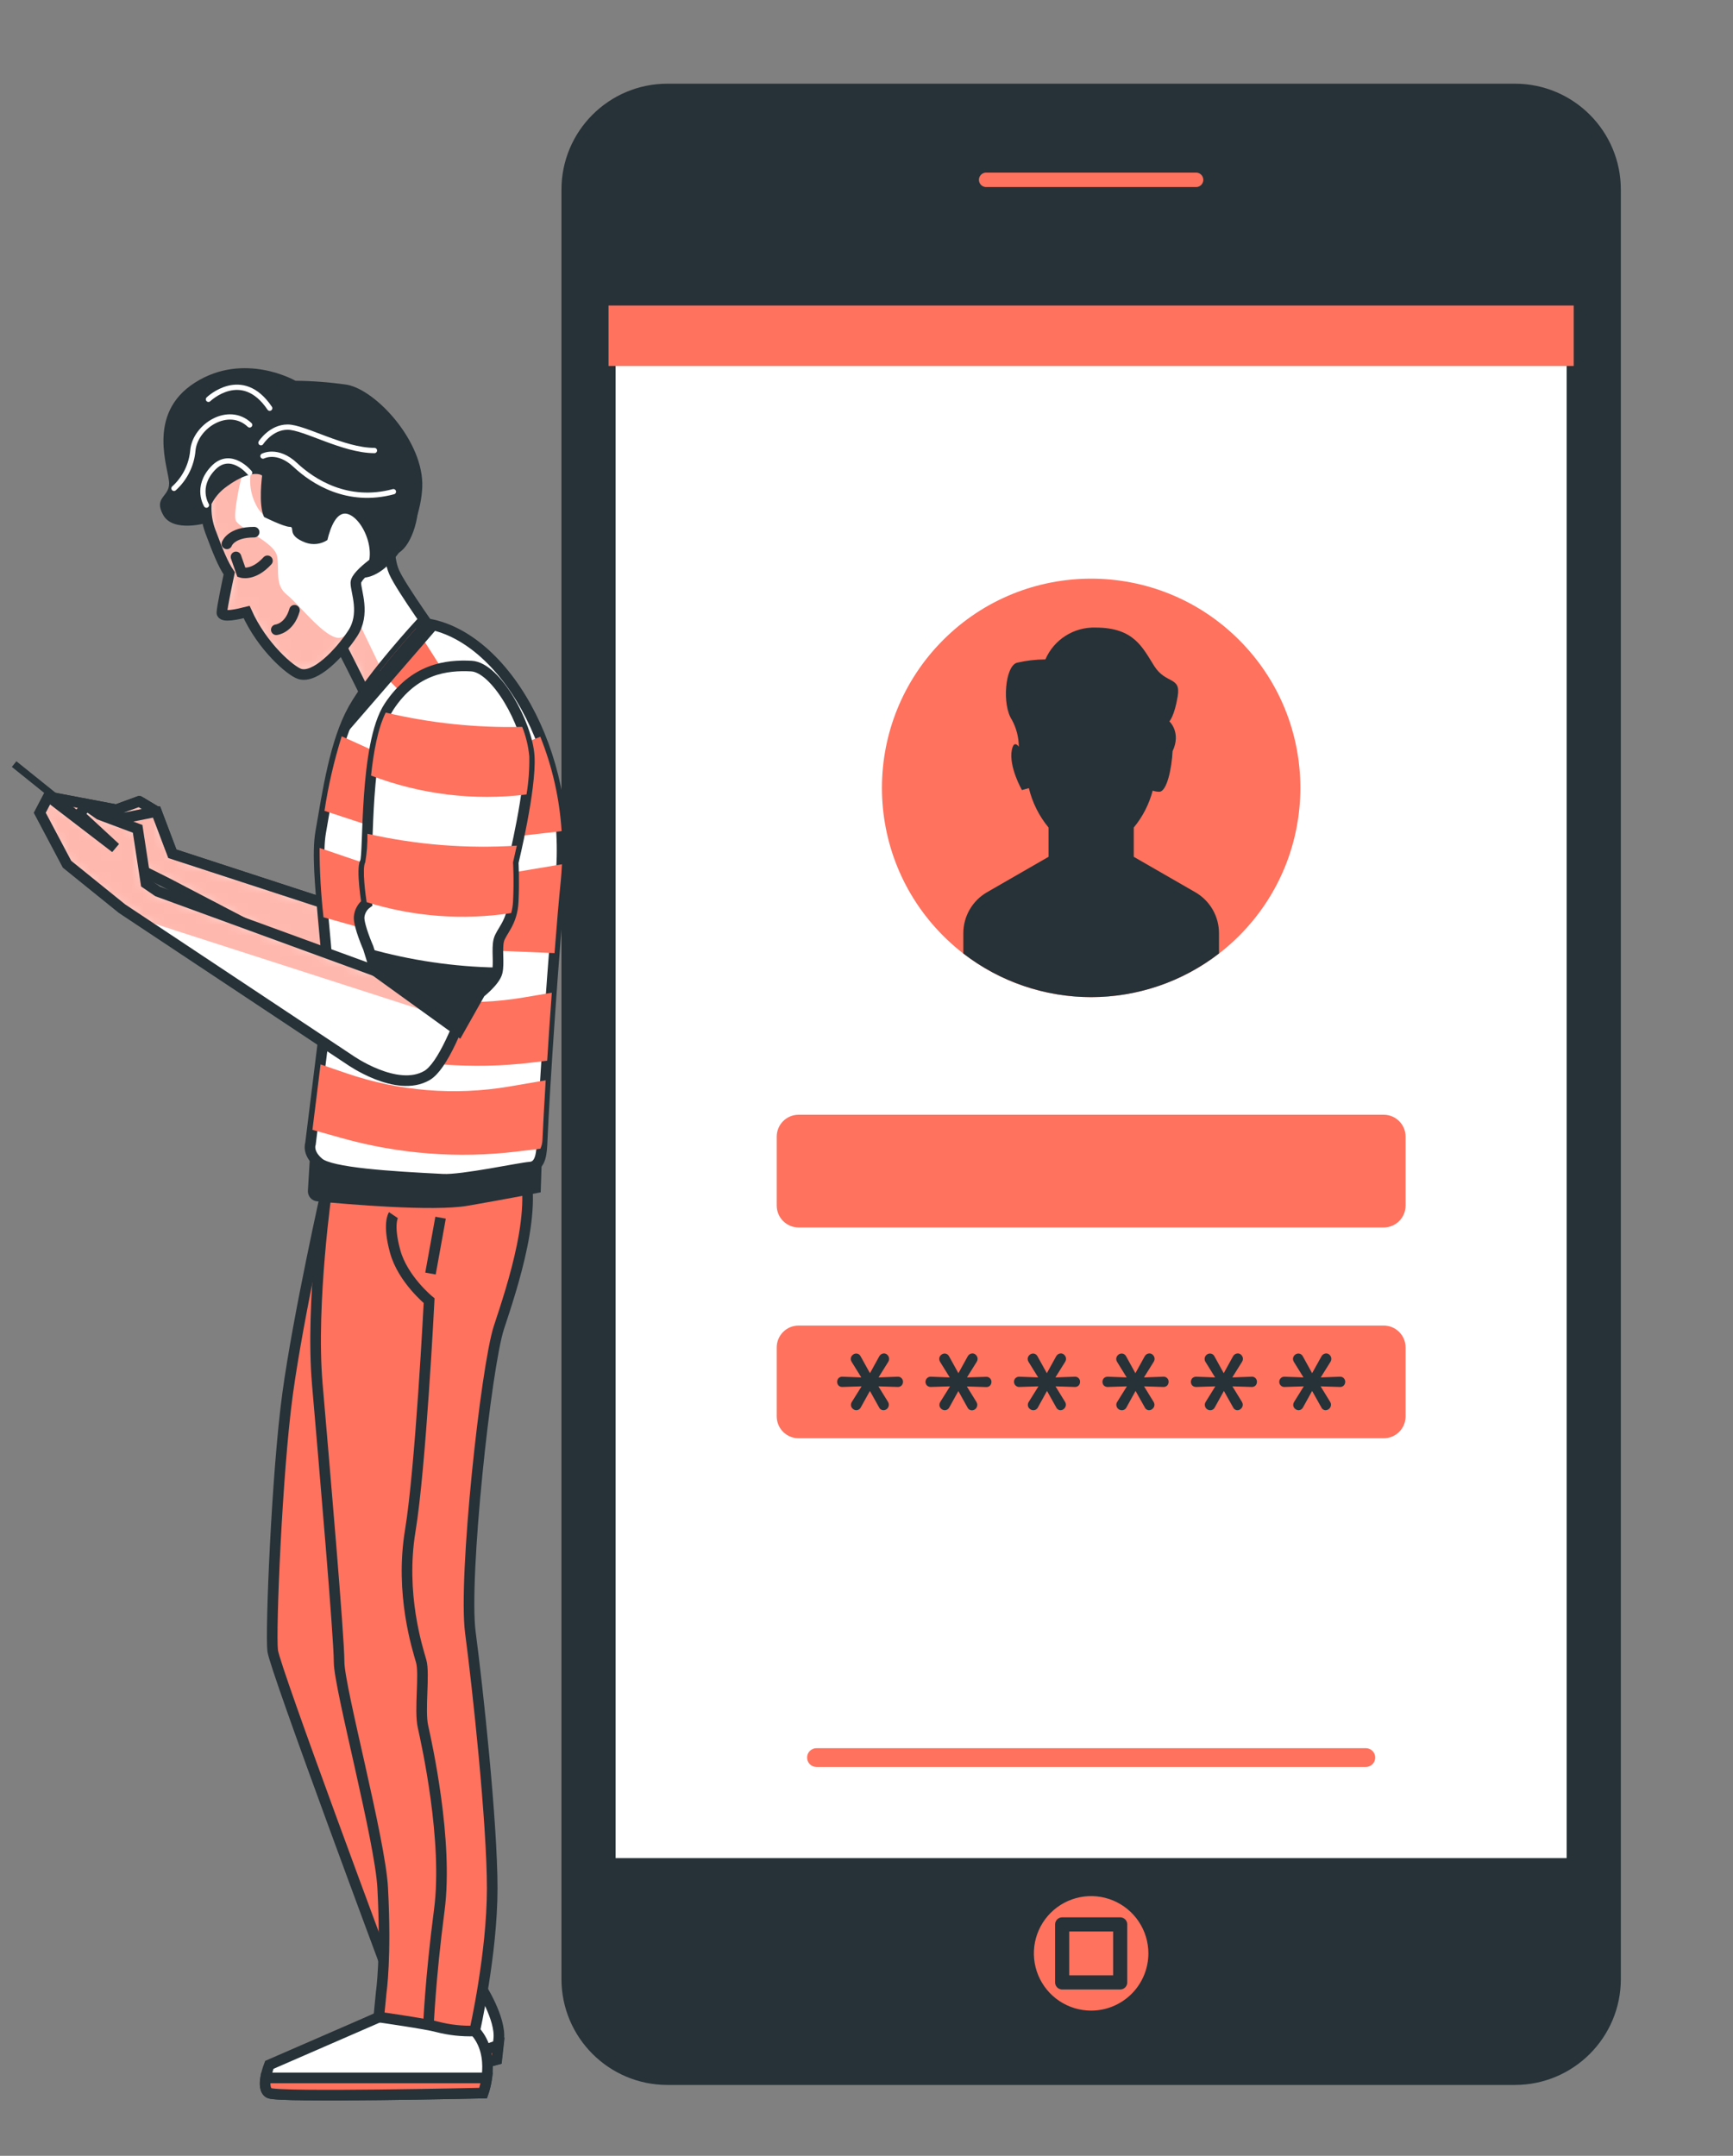 <svg width="164" height="204" viewBox="0 0 164 204" fill="none" xmlns="http://www.w3.org/2000/svg">
<rect x="0" y="0" width="164" height="204" fill="#808080" stroke="none"/>
<path d="M143.361 7.92H63.159C57.621 7.92 53.133 12.409 53.133 17.946V187.266C53.133 192.803 57.621 197.292 63.159 197.292H143.361C148.898 197.292 153.386 192.803 153.386 187.266V17.946C153.386 12.409 148.898 7.92 143.361 7.92Z" fill="#263238"/>
<path d="M148.928 28.715H57.586V176.497H148.928V28.715Z" fill="white" stroke="#263238" stroke-width="1.337" stroke-miterlimit="10"/>
<path d="M117.259 88.556C124.991 80.824 124.991 68.288 117.259 60.556C109.527 52.824 96.992 52.824 89.26 60.556C81.528 68.288 81.528 80.824 89.26 88.556C96.992 96.288 109.527 96.288 117.259 88.556Z" fill="#FF725E"/>
<path d="M129.253 167.204H77.271C77.154 167.204 77.038 167.182 76.93 167.138C76.822 167.093 76.723 167.028 76.64 166.946C76.557 166.863 76.492 166.765 76.447 166.657C76.402 166.549 76.379 166.433 76.379 166.316C76.378 166.199 76.4 166.082 76.445 165.974C76.49 165.865 76.555 165.767 76.638 165.684C76.722 165.601 76.82 165.535 76.929 165.49C77.037 165.446 77.154 165.423 77.271 165.424H129.253C129.37 165.424 129.486 165.447 129.594 165.492C129.702 165.537 129.8 165.602 129.882 165.685C129.965 165.768 130.03 165.867 130.075 165.975C130.119 166.083 130.141 166.199 130.141 166.316C130.141 166.552 130.047 166.777 129.881 166.944C129.714 167.11 129.488 167.204 129.253 167.204Z" fill="#FF725E"/>
<path d="M130.946 105.485H75.574C74.431 105.485 73.504 106.411 73.504 107.554V114.082C73.504 115.224 74.431 116.151 75.574 116.151H130.946C132.088 116.151 133.015 115.224 133.015 114.082V107.554C133.015 106.411 132.088 105.485 130.946 105.485Z" fill="#FF725E"/>
<path d="M130.946 125.434H75.574C74.431 125.434 73.504 126.36 73.504 127.503V134.03C73.504 135.173 74.431 136.099 75.574 136.099H130.946C132.088 136.099 133.015 135.173 133.015 134.03V127.503C133.015 126.36 132.088 125.434 130.946 125.434Z" fill="#FF725E"/>
<path d="M113.118 84.432L107.292 81.078V78.307C108.136 77.287 108.747 76.095 109.083 74.814C109.283 74.885 109.494 74.922 109.707 74.922C110.429 74.922 110.889 72.683 110.966 71.083C111.807 69.303 110.662 68.261 110.662 68.261C110.662 68.261 111.136 67.786 111.451 65.882C111.766 63.978 110.342 64.773 109.232 63.029C108.123 61.285 107.328 59.386 103.685 59.386C102.681 59.353 101.691 59.622 100.842 60.16C99.994 60.697 99.327 61.477 98.928 62.399C98.021 62.402 97.117 62.508 96.234 62.714C95.12 63.029 94.805 66.677 95.754 68.106C96.179 68.887 96.406 69.761 96.415 70.65C96.162 70.34 95.899 70.258 95.754 70.96C95.44 72.544 96.709 74.762 96.709 74.762L97.364 74.577C97.694 75.945 98.331 77.221 99.227 78.307V81.078L93.401 84.432C92.721 84.825 92.156 85.39 91.763 86.07C91.37 86.75 91.163 87.522 91.162 88.307V90.227C94.627 92.903 98.881 94.356 103.26 94.356C107.638 94.356 111.892 92.903 115.357 90.227V88.307C115.358 87.522 115.151 86.75 114.758 86.069C114.364 85.389 113.799 84.824 113.118 84.432Z" fill="#263238"/>
<path d="M81.043 133.447C80.91 133.445 80.782 133.392 80.687 133.297C80.636 133.252 80.596 133.196 80.568 133.134C80.541 133.072 80.527 133.004 80.527 132.936C80.529 132.843 80.555 132.752 80.605 132.673L81.533 131.187L79.722 131.244C79.654 131.248 79.586 131.238 79.522 131.214C79.458 131.19 79.399 131.153 79.351 131.104C79.267 131.01 79.22 130.888 79.22 130.761C79.22 130.635 79.267 130.513 79.351 130.418C79.398 130.368 79.456 130.329 79.52 130.305C79.585 130.28 79.653 130.269 79.722 130.274L81.508 130.341L80.589 128.86C80.539 128.779 80.512 128.686 80.512 128.592C80.511 128.523 80.525 128.456 80.553 128.394C80.58 128.331 80.621 128.276 80.672 128.23C80.766 128.136 80.894 128.083 81.028 128.081C81.116 128.081 81.202 128.107 81.276 128.154C81.35 128.202 81.409 128.269 81.446 128.349L82.328 129.943L83.2 128.359C83.242 128.275 83.305 128.203 83.384 128.152C83.463 128.101 83.555 128.073 83.649 128.07C83.714 128.071 83.779 128.085 83.838 128.111C83.898 128.138 83.951 128.177 83.995 128.225C84.089 128.323 84.141 128.455 84.139 128.592C84.139 128.68 84.116 128.767 84.072 128.844L83.138 130.341L84.949 130.274C85.018 130.269 85.087 130.28 85.151 130.305C85.215 130.329 85.273 130.368 85.321 130.418C85.409 130.509 85.457 130.632 85.455 130.759C85.455 130.887 85.407 131.01 85.321 131.104C85.272 131.153 85.214 131.19 85.15 131.214C85.086 131.238 85.018 131.248 84.949 131.244L83.128 131.187L84.036 132.658C84.087 132.74 84.114 132.834 84.113 132.931C84.113 133.068 84.059 133.199 83.962 133.296C83.865 133.393 83.734 133.447 83.597 133.447C83.509 133.446 83.423 133.419 83.349 133.369C83.276 133.32 83.219 133.25 83.185 133.168L82.323 131.62L81.466 133.168C81.428 133.249 81.369 133.318 81.294 133.367C81.219 133.417 81.133 133.444 81.043 133.447Z" fill="#263238"/>
<path d="M89.413 133.447C89.279 133.445 89.151 133.392 89.057 133.297C89.006 133.252 88.965 133.196 88.938 133.134C88.91 133.072 88.896 133.004 88.897 132.936C88.898 132.843 88.925 132.752 88.974 132.673L89.903 131.187L88.097 131.244C88.028 131.247 87.959 131.236 87.894 131.212C87.83 131.188 87.77 131.152 87.72 131.104C87.652 131.034 87.606 130.944 87.589 130.847C87.572 130.75 87.585 130.65 87.626 130.561C87.666 130.471 87.733 130.396 87.817 130.345C87.901 130.293 87.999 130.269 88.097 130.274L89.877 130.341L88.959 128.86C88.909 128.779 88.882 128.686 88.881 128.592C88.881 128.523 88.895 128.456 88.922 128.394C88.95 128.331 88.99 128.276 89.041 128.23C89.136 128.136 89.264 128.083 89.397 128.081C89.485 128.081 89.571 128.107 89.645 128.154C89.719 128.202 89.778 128.269 89.815 128.349L90.698 129.943L91.57 128.359C91.611 128.275 91.675 128.203 91.754 128.152C91.833 128.101 91.924 128.073 92.019 128.07C92.084 128.07 92.148 128.084 92.208 128.11C92.268 128.137 92.321 128.176 92.364 128.225C92.412 128.273 92.45 128.331 92.476 128.393C92.501 128.456 92.514 128.524 92.514 128.592C92.512 128.681 92.487 128.768 92.442 128.844L91.508 130.341L93.324 130.284C93.392 130.279 93.46 130.29 93.523 130.315C93.587 130.34 93.644 130.379 93.69 130.428C93.778 130.52 93.826 130.642 93.825 130.769C93.824 130.897 93.776 131.02 93.69 131.115C93.643 131.163 93.585 131.2 93.522 131.224C93.459 131.248 93.391 131.258 93.324 131.254L91.497 131.197L92.406 132.668C92.456 132.75 92.483 132.845 92.483 132.941C92.483 133.078 92.428 133.209 92.332 133.306C92.235 133.403 92.104 133.457 91.967 133.457C91.878 133.456 91.792 133.429 91.719 133.38C91.646 133.33 91.588 133.26 91.554 133.179L90.692 131.631L89.836 133.179C89.796 133.258 89.736 133.324 89.662 133.372C89.587 133.419 89.501 133.445 89.413 133.447Z" fill="#263238"/>
<path d="M97.787 133.447C97.652 133.447 97.522 133.393 97.426 133.297C97.375 133.252 97.335 133.196 97.307 133.134C97.28 133.072 97.266 133.004 97.266 132.936C97.268 132.843 97.294 132.752 97.344 132.673L98.272 131.187L96.466 131.244C96.369 131.248 96.273 131.222 96.19 131.171C96.107 131.12 96.041 131.046 96.001 130.957C95.96 130.869 95.947 130.77 95.963 130.674C95.979 130.578 96.023 130.489 96.09 130.418C96.138 130.368 96.197 130.33 96.262 130.305C96.327 130.28 96.397 130.269 96.466 130.274L98.247 130.341L97.328 128.86C97.278 128.779 97.251 128.686 97.251 128.592C97.252 128.524 97.267 128.457 97.295 128.395C97.322 128.333 97.362 128.277 97.411 128.23C97.507 128.135 97.636 128.081 97.772 128.081C97.859 128.082 97.944 128.108 98.017 128.156C98.09 128.203 98.148 128.27 98.185 128.349L99.067 129.943L99.939 128.359C99.981 128.275 100.044 128.203 100.123 128.152C100.202 128.101 100.294 128.073 100.388 128.07C100.453 128.07 100.518 128.084 100.578 128.11C100.637 128.137 100.69 128.176 100.734 128.225C100.782 128.273 100.819 128.331 100.845 128.393C100.871 128.456 100.884 128.524 100.883 128.592C100.882 128.681 100.857 128.768 100.811 128.844L99.877 130.341L101.693 130.274C101.76 130.267 101.828 130.275 101.891 130.296C101.955 130.318 102.013 130.353 102.062 130.399C102.111 130.445 102.149 130.501 102.175 130.563C102.2 130.625 102.212 130.692 102.209 130.759C102.211 130.886 102.165 131.009 102.08 131.104C102.032 131.153 101.974 131.19 101.91 131.214C101.846 131.238 101.777 131.248 101.709 131.244L99.888 131.187L100.79 132.658C100.841 132.74 100.868 132.834 100.868 132.931C100.866 132.999 100.851 133.066 100.824 133.128C100.796 133.19 100.757 133.246 100.708 133.292C100.663 133.341 100.609 133.379 100.548 133.406C100.488 133.432 100.423 133.446 100.357 133.447C100.269 133.446 100.184 133.418 100.111 133.369C100.039 133.319 99.983 133.25 99.949 133.168L99.082 131.62L98.226 133.168C98.187 133.252 98.125 133.323 98.048 133.372C97.97 133.422 97.879 133.448 97.787 133.447Z" fill="#263238"/>
<path d="M106.157 133.447C106.022 133.447 105.892 133.393 105.796 133.297C105.698 133.202 105.643 133.072 105.641 132.936C105.639 132.843 105.664 132.752 105.713 132.673L106.642 131.187L104.836 131.244C104.767 131.247 104.698 131.236 104.634 131.212C104.569 131.188 104.51 131.152 104.459 131.104C104.375 131.01 104.329 130.888 104.329 130.761C104.329 130.635 104.375 130.513 104.459 130.418C104.509 130.37 104.568 130.332 104.633 130.308C104.698 130.283 104.767 130.271 104.836 130.274L106.621 130.341L105.708 128.86C105.658 128.779 105.631 128.686 105.631 128.592C105.632 128.524 105.647 128.457 105.675 128.395C105.702 128.333 105.741 128.277 105.791 128.23C105.887 128.135 106.016 128.081 106.152 128.081C106.24 128.081 106.326 128.107 106.4 128.154C106.474 128.202 106.533 128.269 106.57 128.349L107.447 129.943L108.319 128.359C108.36 128.275 108.424 128.203 108.503 128.152C108.582 128.101 108.674 128.073 108.768 128.07C108.833 128.07 108.898 128.084 108.957 128.11C109.017 128.137 109.07 128.176 109.114 128.225C109.161 128.273 109.199 128.331 109.225 128.393C109.251 128.456 109.264 128.524 109.263 128.592C109.261 128.681 109.237 128.768 109.191 128.844L108.257 130.341L110.073 130.274C110.14 130.267 110.208 130.275 110.271 130.296C110.335 130.318 110.393 130.353 110.442 130.399C110.491 130.445 110.529 130.501 110.555 130.563C110.58 130.625 110.592 130.692 110.589 130.759C110.59 130.886 110.544 131.009 110.46 131.104C110.412 131.153 110.354 131.19 110.289 131.214C110.225 131.238 110.157 131.248 110.089 131.244L108.267 131.187L109.17 132.658C109.221 132.74 109.248 132.834 109.248 132.931C109.248 132.999 109.234 133.067 109.207 133.129C109.179 133.191 109.139 133.247 109.088 133.292C109.043 133.341 108.989 133.379 108.928 133.406C108.868 133.432 108.803 133.446 108.737 133.447C108.649 133.446 108.564 133.418 108.491 133.369C108.419 133.319 108.363 133.25 108.329 133.168L107.462 131.62L106.606 133.168C106.566 133.254 106.503 133.326 106.423 133.375C106.343 133.425 106.251 133.45 106.157 133.447Z" fill="#263238"/>
<path d="M114.526 133.447C114.391 133.447 114.261 133.393 114.165 133.297C114.085 133.216 114.034 133.111 114.02 132.998C114.006 132.885 114.03 132.771 114.088 132.673L115.011 131.187L113.205 131.244C113.137 131.247 113.068 131.236 113.003 131.212C112.938 131.188 112.879 131.152 112.829 131.104C112.745 131.01 112.698 130.888 112.698 130.761C112.698 130.635 112.745 130.513 112.829 130.418C112.879 130.37 112.938 130.332 113.002 130.308C113.067 130.283 113.136 130.271 113.205 130.274L114.991 130.341L114.072 128.86C114.022 128.779 113.996 128.686 113.995 128.592C113.997 128.455 114.053 128.326 114.15 128.23C114.246 128.135 114.376 128.081 114.511 128.081C114.599 128.081 114.685 128.107 114.759 128.154C114.833 128.202 114.892 128.269 114.929 128.349L115.806 129.943L116.678 128.359C116.72 128.275 116.783 128.203 116.862 128.152C116.941 128.101 117.033 128.073 117.127 128.07C117.193 128.07 117.259 128.084 117.319 128.11C117.38 128.137 117.434 128.176 117.478 128.225C117.573 128.323 117.625 128.455 117.622 128.592C117.621 128.681 117.596 128.768 117.55 128.844L116.616 130.341L118.433 130.274C118.499 130.267 118.567 130.275 118.63 130.296C118.694 130.318 118.752 130.353 118.801 130.399C118.85 130.445 118.888 130.501 118.914 130.563C118.939 130.625 118.951 130.692 118.949 130.759C118.95 130.886 118.904 131.009 118.82 131.104C118.771 131.153 118.713 131.19 118.649 131.214C118.585 131.238 118.516 131.248 118.448 131.244L116.627 131.187L117.53 132.658C117.58 132.74 117.607 132.834 117.607 132.931C117.607 132.999 117.593 133.067 117.566 133.129C117.538 133.191 117.498 133.247 117.447 133.292C117.402 133.341 117.348 133.379 117.288 133.406C117.227 133.432 117.162 133.446 117.096 133.447C117.008 133.446 116.923 133.418 116.851 133.369C116.778 133.319 116.722 133.25 116.688 133.168L115.822 131.62L114.965 133.168C114.926 133.252 114.865 133.323 114.787 133.372C114.709 133.422 114.619 133.448 114.526 133.447Z" fill="#263238"/>
<path d="M122.896 133.447C122.762 133.445 122.635 133.392 122.54 133.297C122.489 133.252 122.449 133.196 122.421 133.134C122.393 133.072 122.379 133.004 122.38 132.936C122.382 132.843 122.408 132.752 122.457 132.673L123.381 131.187L121.575 131.244C121.509 131.249 121.442 131.24 121.379 131.218C121.316 131.196 121.259 131.161 121.21 131.115C121.162 131.069 121.123 131.014 121.097 130.953C121.071 130.891 121.058 130.825 121.059 130.759C121.059 130.696 121.071 130.633 121.095 130.575C121.119 130.516 121.154 130.463 121.198 130.418C121.246 130.368 121.304 130.329 121.368 130.305C121.432 130.28 121.501 130.269 121.57 130.274L123.355 130.341L122.437 128.86C122.387 128.779 122.36 128.686 122.359 128.592C122.361 128.455 122.417 128.326 122.514 128.23C122.61 128.135 122.74 128.081 122.875 128.081C122.963 128.081 123.049 128.107 123.123 128.154C123.197 128.202 123.256 128.269 123.293 128.349L124.17 129.943L125.048 128.359C125.089 128.276 125.152 128.204 125.23 128.154C125.308 128.103 125.398 128.074 125.491 128.07C125.558 128.07 125.623 128.084 125.683 128.11C125.744 128.137 125.798 128.176 125.842 128.225C125.937 128.323 125.989 128.455 125.987 128.592C125.987 128.68 125.963 128.767 125.92 128.844L124.986 130.341L126.797 130.274C126.866 130.269 126.935 130.28 126.999 130.305C127.063 130.329 127.121 130.368 127.168 130.418C127.256 130.509 127.305 130.632 127.303 130.759C127.302 130.887 127.254 131.01 127.168 131.104C127.12 131.153 127.062 131.19 126.998 131.214C126.934 131.238 126.865 131.248 126.797 131.244L124.975 131.187L125.878 132.658C125.929 132.74 125.956 132.834 125.956 132.931C125.954 133.067 125.898 133.197 125.801 133.292C125.707 133.388 125.579 133.444 125.445 133.447C125.357 133.446 125.272 133.418 125.199 133.369C125.127 133.319 125.071 133.25 125.037 133.168L124.17 131.62L123.314 133.168C123.277 133.249 123.218 133.318 123.144 133.367C123.071 133.416 122.985 133.444 122.896 133.447Z" fill="#263238"/>
<g style="mix-blend-mode:multiply">
<path d="M148.928 28.911H57.586V34.633H148.928V28.911Z" fill="#FF725E"/>
</g>
<path d="M113.19 18.369H93.324C92.965 18.369 92.622 18.226 92.368 17.973C92.115 17.719 91.972 17.375 91.972 17.017C91.972 16.658 92.115 16.314 92.368 16.061C92.622 15.807 92.965 15.665 93.324 15.665H113.19C113.549 15.665 113.892 15.807 114.146 16.061C114.399 16.314 114.542 16.658 114.542 17.017C114.542 17.375 114.399 17.719 114.146 17.973C113.892 18.226 113.549 18.369 113.19 18.369Z" fill="#FF725E" stroke="#263238" stroke-width="1.337" stroke-linecap="round" stroke-linejoin="round"/>
<path d="M108.675 184.846C108.676 183.774 108.359 182.726 107.764 181.834C107.169 180.942 106.323 180.247 105.333 179.836C104.343 179.425 103.253 179.318 102.201 179.527C101.15 179.735 100.184 180.252 99.426 181.01C98.668 181.768 98.152 182.733 97.943 183.785C97.734 184.836 97.842 185.926 98.252 186.916C98.663 187.907 99.358 188.753 100.25 189.348C101.142 189.943 102.19 190.26 103.262 190.259C104.697 190.257 106.073 189.687 107.088 188.672C108.103 187.657 108.674 186.281 108.675 184.846Z" fill="#FF725E"/>
<path d="M106.007 182.101H100.517V187.591H106.007V182.101Z" fill="#FF725E" stroke="#263238" stroke-width="1.337" stroke-linecap="round" stroke-linejoin="round"/>
<path d="M33.303 86.336L16.311 80.789L14.799 76.795L11.347 76.687L5.083 75.5L5.836 76.795L13.721 82.518L15.666 83.488L33.437 92.771L33.303 86.336Z" fill="white" stroke="#263238" stroke-width="1.004" stroke-miterlimit="10"/>
<path d="M14.799 76.795L13.179 75.825L9.944 77.012L10.48 77.657L14.799 76.795Z" fill="white" stroke="#263238" stroke-width="1.004" stroke-linejoin="round"/>
<path d="M33.303 86.336L16.311 80.789L14.799 76.795L11.347 76.687L5.083 75.5L5.836 76.795L13.721 82.518L15.666 83.488L33.437 92.771L33.303 86.336Z" fill="white"/>
<mask id="mask0_32_696" style="mask-type:luminance" maskUnits="userSpaceOnUse" x="5" y="75" width="29" height="18">
<path d="M33.303 86.336L16.311 80.789L14.799 76.795L11.347 76.687L5.083 75.5L5.836 76.795L13.721 82.518L15.666 83.488L33.437 92.771L33.303 86.336Z" fill="white"/>
</mask>
<g mask="url(#mask0_32_696)">
<path opacity="0.5" d="M33.303 86.336L16.311 80.789L14.799 76.795L11.347 76.687L5.083 75.5L5.836 76.795L13.721 82.518L15.666 83.488L33.437 92.771L33.303 86.336Z" fill="#FF725E" stroke="#263238" stroke-width="1.004" stroke-miterlimit="10"/>
</g>
<path d="M33.303 86.336L16.311 80.789L14.799 76.795L11.347 76.687L5.083 75.5L5.836 76.795L13.721 82.518L15.666 83.488L33.437 92.771L33.303 86.336Z" stroke="#263238" stroke-width="1.004" stroke-miterlimit="10"/>
<path d="M14.799 76.795L13.179 75.825L9.944 77.012L10.48 77.657L14.799 76.795Z" fill="white"/>
<mask id="mask1_32_696" style="mask-type:luminance" maskUnits="userSpaceOnUse" x="9" y="75" width="6" height="3">
<path d="M14.799 76.795L13.179 75.825L9.944 77.012L10.48 77.657L14.799 76.795Z" fill="white"/>
</mask>
<g mask="url(#mask1_32_696)">
<path opacity="0.5" d="M14.799 76.795L13.179 75.825L9.944 77.012L10.48 77.657L14.799 76.795Z" fill="#FF725E" stroke="#263238" stroke-width="1.004" stroke-linejoin="round"/>
</g>
<path d="M14.799 76.795L13.179 75.825L9.944 77.012L10.48 77.657L14.799 76.795Z" stroke="#263238" stroke-width="1.004" stroke-linejoin="round"/>
<path d="M36.91 50.335C36.91 50.335 36.647 52.657 37.302 54.148C37.957 55.639 41.595 60.691 41.595 60.691L34.804 66.135C34.804 66.135 31.987 60.459 31.45 59.54C30.914 58.622 30.269 54.669 32.018 51.837C33.767 49.004 36.285 48.24 36.91 50.335Z" fill="white"/>
<mask id="mask2_32_696" style="mask-type:luminance" maskUnits="userSpaceOnUse" x="30" y="49" width="12" height="18">
<path d="M36.91 50.335C36.91 50.335 36.647 52.657 37.302 54.148C37.957 55.639 41.595 60.691 41.595 60.691L34.804 66.135C34.804 66.135 31.987 60.459 31.45 59.54C30.914 58.622 30.269 54.669 32.018 51.837C33.767 49.004 36.285 48.24 36.91 50.335Z" fill="white"/>
</mask>
<g mask="url(#mask2_32_696)">
<g style="mix-blend-mode:multiply" opacity="0.5">
<path d="M33.422 57.796L36.368 63.906L34.799 66.14L31.837 60.851L33.422 57.796Z" fill="#FF725E"/>
</g>
</g>
<path d="M36.91 50.335C36.91 50.335 36.647 52.657 37.302 54.148C37.957 55.639 41.595 60.691 41.595 60.691L34.804 66.135C34.804 66.135 31.987 60.459 31.45 59.54C30.914 58.622 30.269 54.669 32.018 51.837C33.767 49.004 36.285 48.24 36.91 50.335Z" stroke="#263238" stroke-width="1.004" stroke-miterlimit="10"/>
<path d="M39.015 46.083C38.597 43.503 35.64 38.255 30.95 38.457C27.905 38.591 26.481 39.205 25.16 39.953C24.084 40.587 23.08 41.338 22.168 42.193C19.877 44.943 19.072 45.696 19.515 47.801C19.479 48.641 19.61 49.48 19.902 50.268C20.604 52.141 21.084 53.364 21.693 54.257C21.507 55.129 21.022 57.43 20.996 57.956C20.971 58.483 22.544 58.116 23.339 57.915C24.815 61.217 27.518 63.508 28.36 63.772C29.825 64.231 32.142 61.821 33.37 59.953C34.598 58.085 33.669 55.985 33.674 55.149C33.68 54.313 36.435 52.476 37.457 51.893C38.478 51.31 39.428 48.658 39.015 46.083Z" fill="white"/>
<mask id="mask3_32_696" style="mask-type:luminance" maskUnits="userSpaceOnUse" x="19" y="38" width="21" height="26">
<path d="M39.015 46.083C38.597 43.503 35.64 38.255 30.95 38.457C27.905 38.591 26.481 39.205 25.16 39.953C24.084 40.587 23.08 41.338 22.168 42.193C19.877 44.943 19.072 45.696 19.515 47.801C19.479 48.641 19.61 49.48 19.902 50.268C20.604 52.141 21.084 53.364 21.693 54.257C21.507 55.129 21.022 57.43 20.996 57.956C20.971 58.483 22.544 58.116 23.339 57.915C24.815 61.217 27.518 63.508 28.36 63.772C29.825 64.231 32.142 61.821 33.37 59.953C34.598 58.085 33.669 55.985 33.674 55.149C33.68 54.313 36.435 52.476 37.457 51.893C38.478 51.31 39.428 48.658 39.015 46.083Z" fill="white"/>
</mask>
<g mask="url(#mask3_32_696)">
<g style="mix-blend-mode:multiply" opacity="0.5">
<path d="M19.536 47.801C19.5 48.641 19.631 49.48 19.923 50.268C20.625 52.141 21.105 53.364 21.713 54.257C21.528 55.129 21.043 57.43 21.017 57.956C20.991 58.483 22.565 58.116 23.36 57.915C24.835 61.217 27.539 63.508 28.38 63.772C29.846 64.231 32.163 61.821 33.391 59.953C33.697 59.487 33.897 58.958 33.974 58.405C33.907 58.163 33.86 58.013 33.86 58.013C33.86 58.013 33.169 60.67 31.796 60.325C30.424 59.979 28.323 57.229 27.152 56.279C25.981 55.33 26.461 54.081 26.229 52.667C25.996 51.253 22.529 50.01 22.297 49.2C22.064 48.39 22.875 45.036 22.875 45.036C22.875 45.036 24.19 43.281 23.907 44.004C23.706 44.63 23.633 45.29 23.693 45.945C23.752 46.6 23.942 47.237 24.252 47.817C24.47 48.275 24.815 48.66 25.246 48.926C25.677 49.193 26.176 49.329 26.683 49.318L27.942 43.08L25.284 40.882L22.188 42.172C19.877 44.943 19.087 45.696 19.536 47.801Z" fill="#FF725E"/>
</g>
</g>
<path d="M39.015 46.083C38.597 43.503 35.64 38.255 30.95 38.457C27.905 38.591 26.481 39.205 25.16 39.953C24.084 40.587 23.08 41.338 22.168 42.193C19.877 44.943 19.072 45.696 19.515 47.801C19.479 48.641 19.61 49.48 19.902 50.268C20.604 52.141 21.084 53.364 21.693 54.257C21.507 55.129 21.022 57.43 20.996 57.956C20.971 58.483 22.544 58.116 23.339 57.915C24.815 61.217 27.518 63.508 28.36 63.772C29.825 64.231 32.142 61.821 33.37 59.953C34.598 58.085 33.669 55.985 33.674 55.149C33.68 54.313 36.435 52.476 37.457 51.893C38.478 51.31 39.428 48.658 39.015 46.083Z" stroke="#263238" stroke-miterlimit="10"/>
<path d="M22.333 52.698L22.849 54.174C22.849 54.174 23.958 54.54 25.31 53.065" stroke="#263238" stroke-miterlimit="10" stroke-linecap="round"/>
<path d="M26.146 59.592C26.146 59.592 27.374 59.468 27.869 57.745" stroke="#263238" stroke-miterlimit="10" stroke-linecap="round"/>
<path d="M21.471 51.465C21.471 51.465 21.837 50.356 24.051 50.356" stroke="#263238" stroke-miterlimit="10" stroke-linecap="round"/>
<path d="M32.818 36.403C31.209 36.172 29.587 36.047 27.962 36.031C27.962 36.031 23.102 33.23 18.432 36.217C13.762 39.205 16.007 44.437 16.007 45.743C16.007 47.048 14.51 47.053 15.444 48.735C16.378 50.417 19.536 49.489 19.536 49.489C19.569 48.854 19.737 48.234 20.028 47.669C20.319 47.104 20.726 46.608 21.223 46.212C22.905 44.907 24.247 44.623 24.804 44.999C24.804 44.999 24.433 47.801 24.99 48.921C24.99 48.921 26.858 49.855 27.421 49.855C27.983 49.855 27.054 50.645 28.917 51.346C29.256 51.468 29.619 51.51 29.977 51.468C30.335 51.426 30.679 51.301 30.981 51.104C31.254 49.969 31.853 48.261 32.968 48.658C34.603 49.241 36.094 53.266 33.881 54.638C36.543 55.123 39.768 50.412 39.959 46.119C40.15 41.826 35.584 36.888 32.818 36.403Z" fill="#263238"/>
<path d="M24.887 43.157C24.887 43.157 26.259 42.419 27.942 43.998C29.624 45.577 32.895 47.688 37.23 46.527" stroke="white" stroke-width="0.5" stroke-linecap="round" stroke-linejoin="round"/>
<path d="M24.696 41.893C24.696 41.893 25.64 40.417 27.219 40.417C28.798 40.417 32.488 42.631 35.434 42.631" stroke="white" stroke-width="0.5" stroke-linecap="round" stroke-linejoin="round"/>
<path d="M23.623 44.736C23.623 44.736 21.832 42.528 20.15 44.318C18.468 46.109 19.536 47.801 19.536 47.801" stroke="white" stroke-width="0.5" stroke-linecap="round" stroke-linejoin="round"/>
<path d="M16.466 46.212C17.492 45.287 18.13 44.007 18.251 42.631C18.463 40.314 21.626 38.312 23.623 40.211" stroke="white" stroke-width="0.5" stroke-linecap="round" stroke-linejoin="round"/>
<path d="M19.727 37.786C19.727 37.786 22.89 34.731 25.522 38.627" stroke="white" stroke-width="0.5" stroke-linecap="round" stroke-linejoin="round"/>
<path d="M45.47 187.978C45.47 187.978 47.416 191.002 47.199 192.947L46.987 194.892C46.987 194.892 39.851 196.848 38.339 196.848C36.827 196.848 28.824 196.089 28.824 196.089L28.478 194.717C28.454 194.616 28.465 194.509 28.511 194.415C28.556 194.321 28.632 194.245 28.726 194.201L35.862 190.873L38.112 188.411L45.47 187.978Z" fill="white" stroke="#263238" stroke-width="1.004" stroke-miterlimit="10"/>
<path d="M39.423 195.326C41.358 195.475 45.032 194.294 47.163 193.54L47.013 194.892C47.013 194.892 39.851 196.848 38.339 196.848C36.827 196.848 28.824 196.089 28.824 196.089L28.576 195.109C29.856 195.114 36.863 195.13 39.423 195.326Z" fill="#FF725E" stroke="#263238" stroke-width="1.004" stroke-miterlimit="10"/>
<path d="M35.873 190.873L25.485 195.393C25.485 195.393 24.598 197.617 25.485 198.061C26.373 198.504 45.723 198.061 45.723 198.061C45.723 198.061 47.059 194.547 44.949 192.189C42.839 189.83 35.873 190.873 35.873 190.873Z" fill="white" stroke="#263238" stroke-width="1.004" stroke-miterlimit="10"/>
<path d="M45.723 198.061C45.723 198.061 26.373 198.504 25.485 198.061C25.057 197.844 25.042 197.219 25.14 196.626H46.064C45.995 197.114 45.881 197.594 45.723 198.061Z" fill="#FF725E" stroke="#263238" stroke-width="1.004" stroke-miterlimit="10"/>
<path d="M30.96 112.332C30.96 112.332 28.246 124.36 27.219 131.884C26.192 139.407 25.589 154.479 25.805 156.208C26.022 157.936 36.827 186.9 36.827 186.9L37.906 189.48L45.47 187.968C45.47 187.968 42.013 176.946 40.718 170.893C39.423 164.841 36.59 154.897 36.59 153.169C36.59 151.44 43.298 118.426 43.778 116.259C44.258 114.092 46.435 110.764 46.435 110.764L31.951 110.47L30.96 112.332Z" fill="#FF725E" stroke="#263238" stroke-width="1.004" stroke-miterlimit="10"/>
<path d="M30.96 112.332C30.96 112.332 29.371 123.318 30.026 130.955C30.682 138.592 32.09 154.851 32.09 157.271C32.09 159.691 35.996 174.144 36.218 178.685C36.564 185.243 36.079 188.489 36.079 188.489L35.847 190.868C35.847 190.868 40.403 191.518 41.399 191.802C42.549 192.098 43.736 192.226 44.923 192.183C44.923 192.183 46.58 184.892 46.58 178.68C46.58 172.467 45.202 159.681 44.516 154.5C43.829 149.319 45.991 129.335 47.219 125.604C48.447 121.873 51.131 113.973 49.325 109.938C47.519 105.903 30.96 112.332 30.96 112.332Z" fill="#FF725E" stroke="#263238" stroke-width="1.004" stroke-miterlimit="10"/>
<path d="M51.332 107.915L51.167 112.828C51.167 112.828 48.226 113.411 44.263 114.097C40.991 114.665 32.777 113.947 30.011 113.679C29.759 113.657 29.526 113.536 29.362 113.343C29.199 113.149 29.119 112.899 29.139 112.647L29.407 108.21L51.332 107.915Z" fill="#263238"/>
<path d="M39.835 58.947C39.835 58.947 35.191 63.968 33.442 67.09C31.693 70.211 31.002 74.995 30.346 78.761C29.691 82.528 31.466 91.372 30.965 95.433L29.381 108.225C29.381 108.225 29.041 109.092 30.181 110.041C31.321 110.991 36.889 111.336 41.92 111.589C43.757 111.682 49.242 110.501 50.14 110.444C51.224 110.377 51.26 108.999 51.306 107.915C51.523 102.822 52.441 89.246 53.045 83.333C54.289 71.274 47.483 59.633 39.835 58.947Z" fill="white" stroke="#263238" stroke-width="1.004" stroke-miterlimit="10"/>
<g style="mix-blend-mode:multiply">
<path d="M52.477 90.191C52.684 87.513 52.89 85.082 53.071 83.333C53.122 82.817 53.153 82.301 53.179 81.785L40.842 83.849L30.243 80.237C30.244 82.43 30.368 84.621 30.614 86.801L41.012 89.711L52.477 90.191Z" fill="#FF725E"/>
</g>
<g style="mix-blend-mode:multiply">
<path d="M39.376 59.453C38.674 60.232 37.281 61.816 35.955 63.498L43.788 71.46L46.368 70.428L39.376 59.453Z" fill="#FF725E"/>
</g>
<path d="M39.835 58.947C39.835 58.947 35.191 63.968 33.442 67.09C32.923 68.038 32.503 69.038 32.188 70.072L41.528 59.282C40.976 59.115 40.409 59.003 39.835 58.947Z" fill="#263238"/>
<g style="mix-blend-mode:multiply">
<path d="M30.707 76.728L40.842 80.062L53.148 78.648C52.955 75.582 52.274 72.567 51.131 69.716L41.208 73.694L32.338 69.675C31.613 71.98 31.067 74.338 30.707 76.728Z" fill="#FF725E"/>
</g>
<g style="mix-blend-mode:multiply">
<path d="M48.153 102.822C43.013 103.685 37.739 103.255 32.807 101.569L30.336 100.722L29.567 106.914L32.384 107.704C37.74 109.201 43.338 109.633 48.86 108.973L51.136 108.7C51.254 108.449 51.321 108.177 51.332 107.9C51.394 106.522 51.502 104.52 51.642 102.224L48.153 102.822Z" fill="#FF725E"/>
</g>
<g style="mix-blend-mode:multiply">
<path d="M49.531 94.391C44.391 95.257 39.115 94.825 34.185 93.132L31.038 92.054C31.116 93.178 31.1 94.306 30.991 95.428L30.625 98.406L33.762 99.283C39.116 100.782 44.712 101.215 50.233 100.557L51.781 100.371C51.91 98.308 52.059 96.109 52.219 93.937L49.531 94.391Z" fill="#FF725E"/>
</g>
<path d="M1.121 72.57L11.098 80.592L11.528 80.057L1.551 72.036L1.121 72.57Z" fill="#263238"/>
<path d="M44.639 64.515C44.639 64.515 48.298 67.007 48.38 72.894C48.416 75.475 48.148 77.884 47.555 82.11C46.961 86.336 43.277 100.098 40.408 101.77C37.539 103.442 33.086 100.284 33.086 100.284L11.548 85.985L6.342 81.78L3.762 76.909L4.572 75.361L10.924 80.232L7.503 77.069L8.174 76.218L9.412 77.079L13.024 78.431L13.814 83.591L14.928 84.355L35.532 91.883C35.532 91.883 35.274 80.794 35.465 78.674C35.656 76.553 35.919 71.223 38.189 67.358" fill="white"/>
<mask id="mask4_32_696" style="mask-type:luminance" maskUnits="userSpaceOnUse" x="3" y="64" width="46" height="39">
<path d="M44.639 64.515C44.639 64.515 48.298 67.007 48.38 72.894C48.416 75.475 48.148 77.884 47.555 82.11C46.961 86.336 43.277 100.098 40.408 101.77C37.539 103.442 33.086 100.284 33.086 100.284L11.548 85.985L6.342 81.78L3.762 76.909L4.572 75.361L10.924 80.232L7.503 77.069L8.174 76.218L9.412 77.079L13.024 78.431L13.814 83.591L14.928 84.355L35.532 91.883C35.532 91.883 35.274 80.794 35.465 78.674C35.656 76.553 35.919 71.223 38.189 67.358" fill="white"/>
</mask>
<g mask="url(#mask4_32_696)">
<g style="mix-blend-mode:multiply" opacity="0.5">
<path d="M35.388 83.503C35.388 87.332 35.517 91.883 35.517 91.883L14.933 84.386L13.819 83.622L13.029 78.462L9.417 77.11L8.184 76.233L7.513 77.084L10.924 80.232L4.572 75.361L3.803 76.883L6.383 81.754L11.59 85.985L12.9 86.857L41.358 96.027L35.388 83.503Z" fill="#FF725E"/>
</g>
</g>
<path d="M44.639 64.515C44.639 64.515 48.298 67.007 48.38 72.894C48.416 75.475 48.148 77.884 47.555 82.11C46.961 86.336 43.277 100.098 40.408 101.77C37.539 103.442 33.086 100.284 33.086 100.284L11.548 85.985L6.342 81.78L3.762 76.909L4.572 75.361L10.924 80.232L7.503 77.069L8.174 76.218L9.412 77.079L13.024 78.431L13.814 83.591L14.928 84.355L35.532 91.883C35.532 91.883 35.274 80.794 35.465 78.674C35.656 76.553 35.919 71.223 38.189 67.358" stroke="#263238" stroke-width="1.004" stroke-miterlimit="10"/>
<path d="M35.532 91.883L43.396 97.559L45.434 93.947C45.434 93.947 46.843 92.838 47.049 92.002C47.255 91.166 46.992 89.809 47.204 88.973C47.416 88.137 48.468 87.353 48.566 85.33C48.664 83.307 48.566 81.62 48.566 81.62C48.566 81.62 50.269 74.618 50.083 71.573C49.897 68.529 46.961 63.147 44.608 63.029C42.255 62.91 39.196 63.266 36.822 66.857C34.448 70.449 34.933 80.934 34.562 81.589C34.19 82.244 34.706 85.48 34.706 85.48C34.5 85.633 34.329 85.829 34.205 86.055C34.08 86.28 34.005 86.529 33.984 86.785C33.943 87.626 34.851 89.695 34.851 89.695L35.532 91.883Z" fill="white" stroke="#263238" stroke-width="1.004" stroke-miterlimit="10"/>
<g style="mix-blend-mode:multiply">
<path d="M34.768 78.896C34.785 79.796 34.717 80.696 34.567 81.584C34.237 82.172 34.614 84.83 34.696 85.371C39.119 86.745 43.796 87.098 48.375 86.403C48.474 86.044 48.532 85.676 48.551 85.304C48.654 83.287 48.551 81.594 48.551 81.594C48.551 81.594 48.7 80.97 48.907 80.02C44.164 80.322 39.403 79.943 34.768 78.896Z" fill="#FF725E"/>
</g>
<g style="mix-blend-mode:multiply">
<path d="M36.502 67.43C35.764 68.911 35.351 71.135 35.114 73.39C39.798 75.177 44.849 75.792 49.825 75.18C50.024 73.987 50.112 72.778 50.088 71.568C49.999 70.612 49.773 69.674 49.418 68.782C45.072 68.883 40.732 68.429 36.502 67.43Z" fill="#FF725E"/>
</g>
<path d="M34.851 89.752L35.517 91.883L43.38 97.559L45.419 93.947C45.419 93.947 46.827 92.838 47.034 92.002C47.071 91.857 47.093 91.708 47.101 91.558C42.957 91.487 38.839 90.88 34.851 89.752Z" fill="#263238"/>
<path d="M40.542 191.734C40.542 191.734 40.718 187.266 41.574 180.733C42.431 174.201 40.372 164.923 40.026 163.375C39.681 161.827 40.202 158.391 39.856 157.183C39.51 155.976 37.839 150.826 38.824 144.851C39.81 138.875 40.609 123.081 40.609 123.081C40.609 123.081 38.127 121.063 37.4 118.437C36.672 115.81 37.23 114.985 37.23 114.985" stroke="#263238" stroke-width="1.004" stroke-miterlimit="10"/>
<path d="M41.693 115.227L40.738 120.511" stroke="#263238" stroke-width="1.004" stroke-miterlimit="10"/>
</svg>
